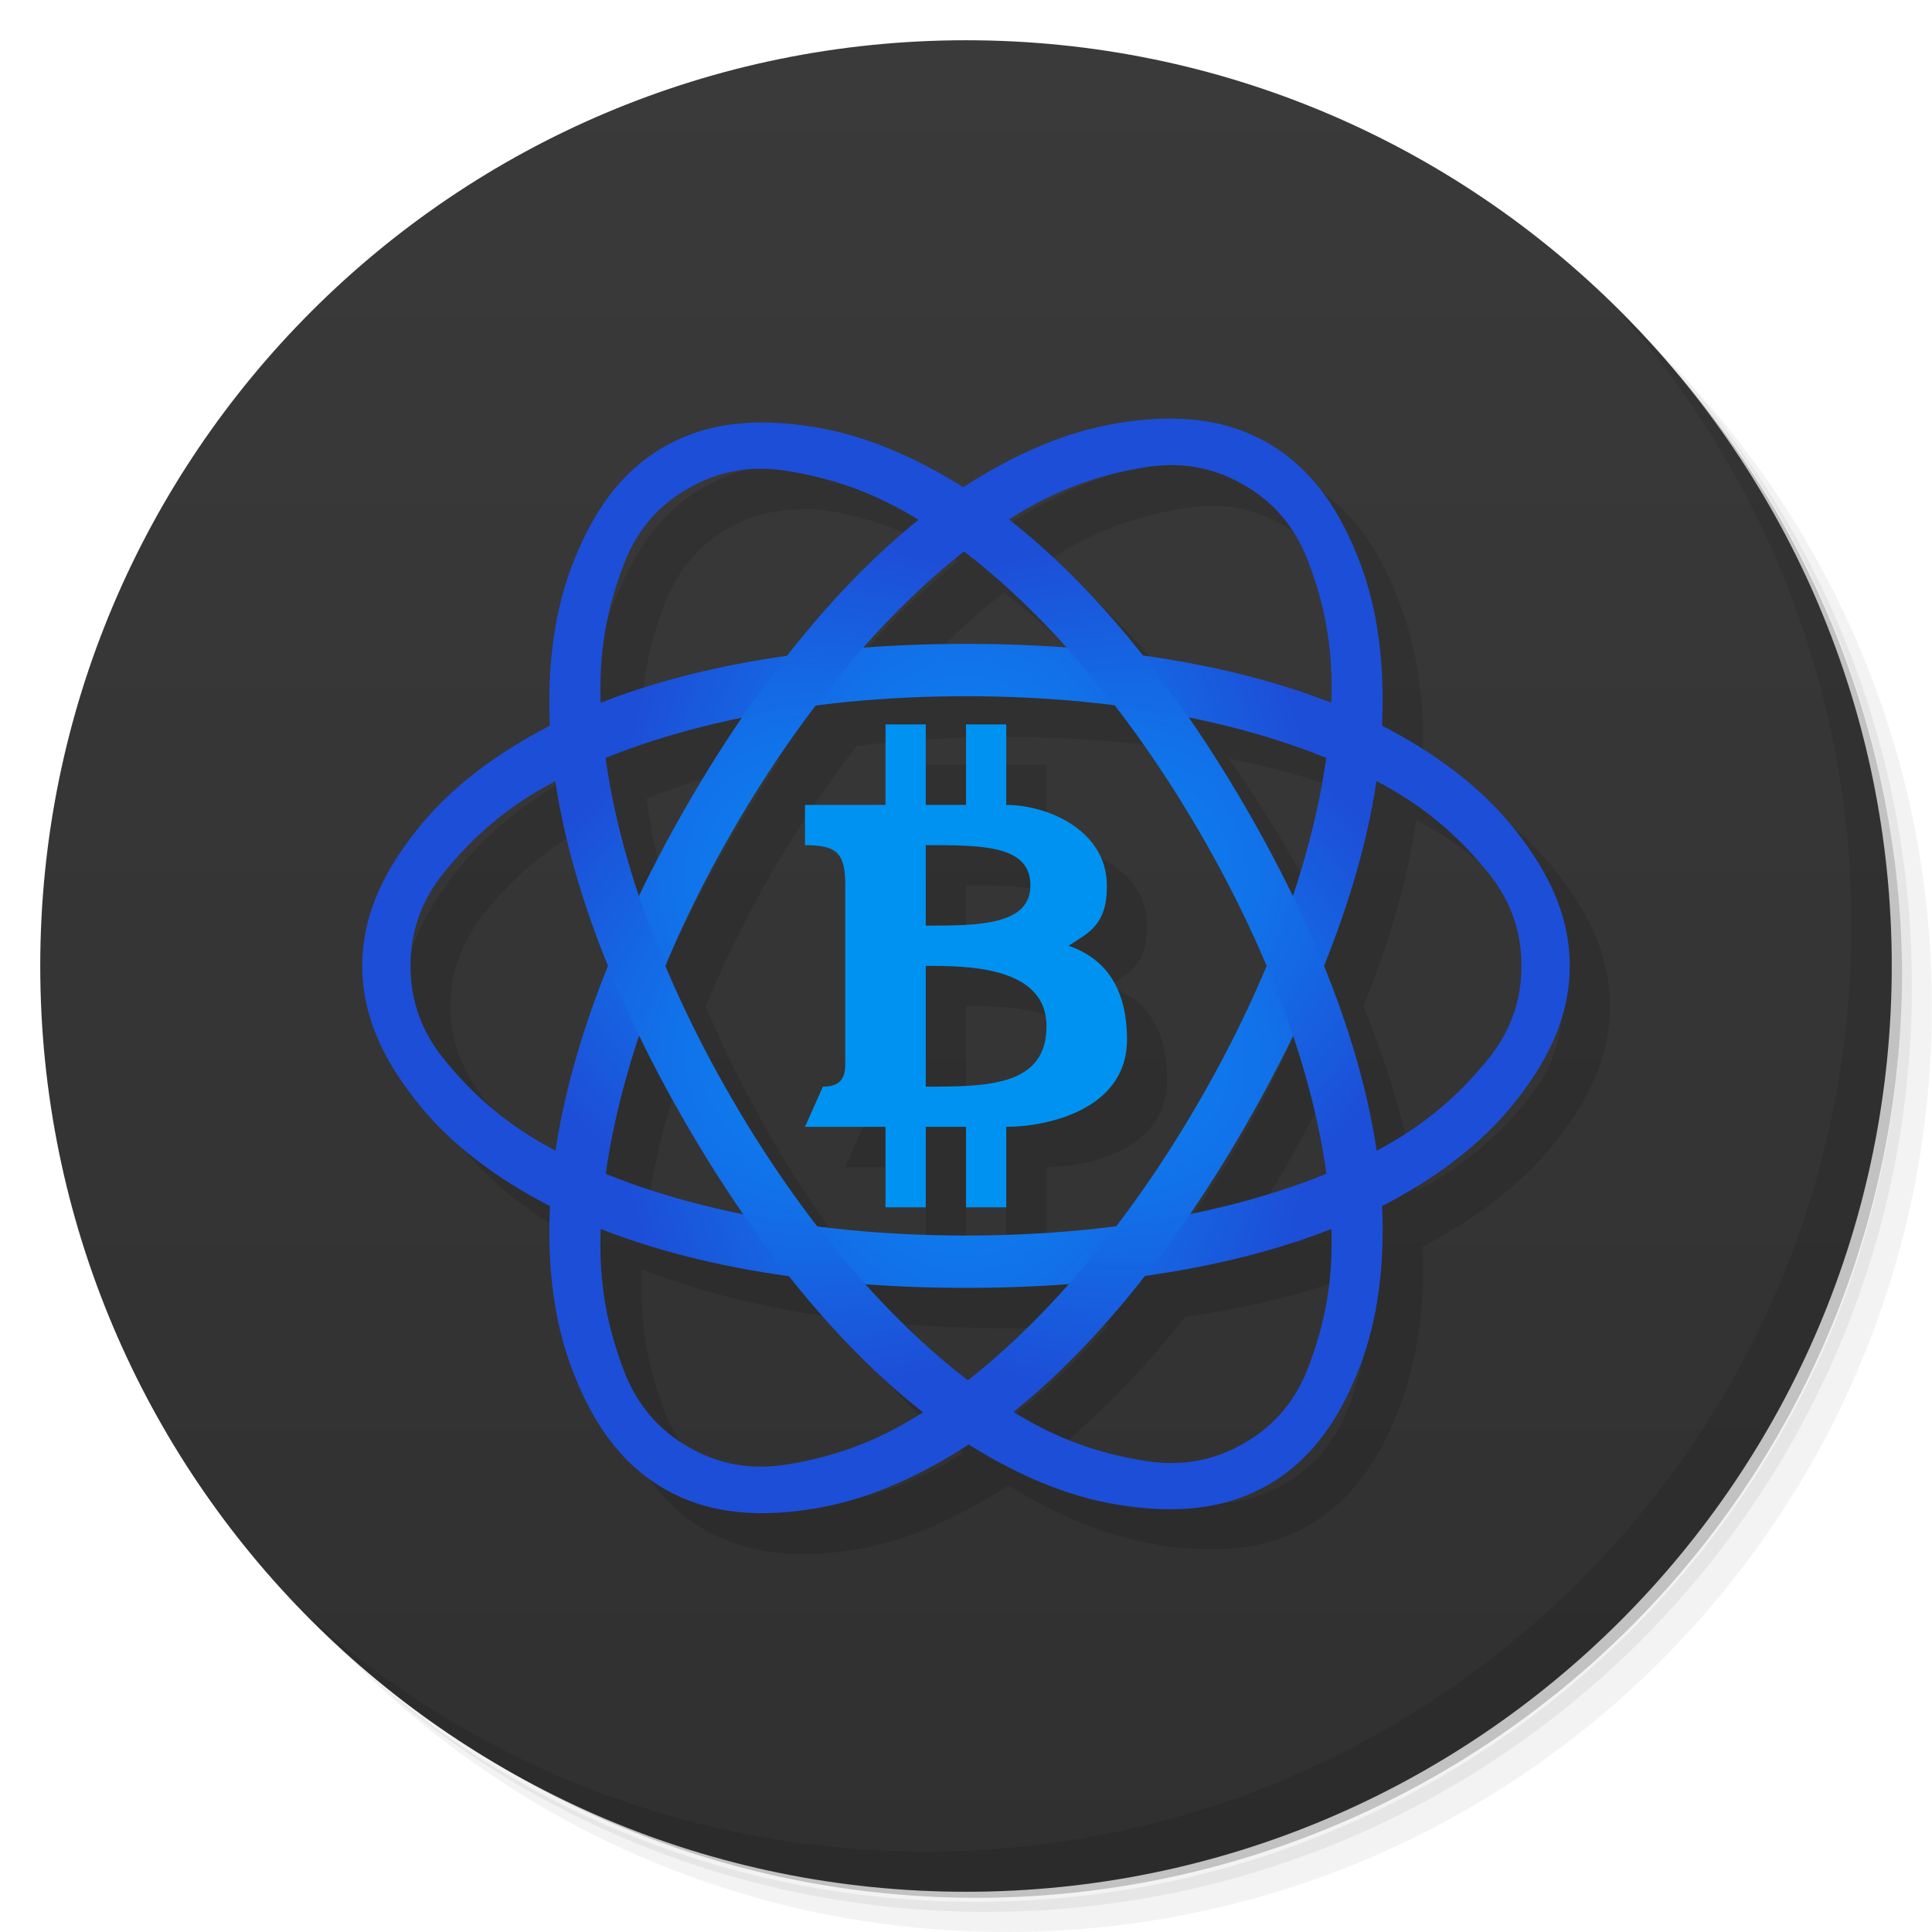 <?xml version="1.0" encoding="UTF-8" standalone="no"?>
<svg
   xmlns:dc="http://purl.org/dc/elements/1.1/"
   xmlns:cc="http://creativecommons.org/ns#"
   xmlns:rdf="http://www.w3.org/1999/02/22-rdf-syntax-ns#"
   xmlns:svg="http://www.w3.org/2000/svg"
   xmlns="http://www.w3.org/2000/svg"
   xmlns:xlink="http://www.w3.org/1999/xlink"
   xmlns:sodipodi="http://sodipodi.sourceforge.net/DTD/sodipodi-0.dtd"
   xmlns:inkscape="http://www.inkscape.org/namespaces/inkscape"
   viewBox="0 0 48 48"
   id="svg2"
   version="1.1"
   inkscape:version="0.91 r13725"
   width="100%"
   height="100%"
   sodipodi:docname="electrum.svg">
  <sodipodi:namedview
     pagecolor="#ffffff"
     bordercolor="#666666"
     borderopacity="1"
     objecttolerance="10"
     gridtolerance="10"
     guidetolerance="10"
     inkscape:pageopacity="0"
     inkscape:pageshadow="2"
     inkscape:window-width="1366"
     inkscape:window-height="713"
     id="namedview71"
     showgrid="false"
     inkscape:zoom="16"
     inkscape:cx="25.871939"
     inkscape:cy="26.738513"
     inkscape:window-x="0"
     inkscape:window-y="28"
     inkscape:window-maximized="1"
     inkscape:current-layer="svg2">
    <inkscape:grid
       type="xygrid"
       id="grid3846" />
  </sodipodi:namedview>
  <defs
     id="defs4">
    <linearGradient
       id="linearGradient3887">
      <stop
         style="stop-color:#049afd;stop-opacity:1;"
         offset="0"
         id="stop3889" />
      <stop
         style="stop-color:#1d4ed7;stop-opacity:1;"
         offset="1"
         id="stop3891" />
    </linearGradient>
    <linearGradient
       id="linearGradient3836">
      <stop
         style="stop-color:#3a3a3a;stop-opacity:1;"
         offset="0"
         id="stop3838" />
      <stop
         style="stop-color:#303030;stop-opacity:1;"
         offset="1"
         id="stop3840" />
    </linearGradient>
    <linearGradient
       inkscape:collect="always"
       xlink:href="#linearGradient3836"
       id="linearGradient3844"
       gradientUnits="userSpaceOnUse"
       gradientTransform="matrix(0,1,-1,0,48,0)"
       x1="1"
       y1="24"
       x2="47"
       y2="24" />
    <radialGradient
       inkscape:collect="always"
       xlink:href="#linearGradient3887"
       id="radialGradient3030"
       gradientUnits="userSpaceOnUse"
       gradientTransform="matrix(-0.676,0,-5.0833709e-8,-1.126,39.537,52.709)"
       cx="23"
       cy="25.5"
       fx="23"
       fy="25.5"
       r="13.323" />
    <radialGradient
       inkscape:collect="always"
       xlink:href="#linearGradient3887"
       id="radialGradient3032"
       gradientUnits="userSpaceOnUse"
       gradientTransform="matrix(-0.338,0.585,-0.975,-0.563,56.631,24.899)"
       cx="23"
       cy="25.5"
       fx="23"
       fy="25.5"
       r="13.323" />
    <radialGradient
       inkscape:collect="always"
       xlink:href="#linearGradient3887"
       id="radialGradient3034"
       gradientUnits="userSpaceOnUse"
       gradientTransform="matrix(0.338,0.581,0.975,-0.559,-8.631,24.893)"
       cx="23"
       cy="25.5"
       fx="23"
       fy="25.5"
       r="13.323" />
  </defs>
  <g
     id="g21">
    <path
       d="m 36.31 5 c 5.859 4.062 9.688 10.831 9.688 18.5 c 0 12.426 -10.07 22.5 -22.5 22.5 c -7.669 0 -14.438 -3.828 -18.5 -9.688 c 1.037 1.822 2.306 3.499 3.781 4.969 c 4.085 3.712 9.514 5.969 15.469 5.969 c 12.703 0 23 -10.298 23 -23 c 0 -5.954 -2.256 -11.384 -5.969 -15.469 c -1.469 -1.475 -3.147 -2.744 -4.969 -3.781 z m 4.969 3.781 c 3.854 4.113 6.219 9.637 6.219 15.719 c 0 12.703 -10.297 23 -23 23 c -6.081 0 -11.606 -2.364 -15.719 -6.219 c 4.16 4.144 9.883 6.719 16.219 6.719 c 12.703 0 23 -10.298 23 -23 c 0 -6.335 -2.575 -12.06 -6.719 -16.219 z"
       opacity="0.05"
       id="path23" />
    <path
       d="m 41.28 8.781 c 3.712 4.085 5.969 9.514 5.969 15.469 c 0 12.703 -10.297 23 -23 23 c -5.954 0 -11.384 -2.256 -15.469 -5.969 c 4.113 3.854 9.637 6.219 15.719 6.219 c 12.703 0 23 -10.298 23 -23 c 0 -6.081 -2.364 -11.606 -6.219 -15.719 z"
       opacity="0.1"
       id="path25" />
    <path
       d="m 31.25 2.375 c 8.615 3.154 14.75 11.417 14.75 21.13 c 0 12.426 -10.07 22.5 -22.5 22.5 c -9.708 0 -17.971 -6.135 -21.12 -14.75 a 23 23 0 0 0 44.875 -7 a 23 23 0 0 0 -16 -21.875 z"
       opacity="0.2"
       id="path27" />
  </g>
  <path
     inkscape:connector-curvature="0"
     style="fill:url(#linearGradient3844);fill-opacity:1"
     id="path31"
     d="M 47,24 C 47,36.703 36.703,47 24,47 11.297,47 1,36.703 1,24 1,11.297 11.297,1 24,1 36.703,1 47,11.297 47,24 z" />
  <g
     id="g33" />
  <g
     id="g67">
    <path
       d="m 40.03 7.531 c 3.712 4.084 5.969 9.514 5.969 15.469 0 12.703 -10.297 23 -23 23 c -5.954 0 -11.384 -2.256 -15.469 -5.969 4.178 4.291 10.01 6.969 16.469 6.969 c 12.703 0 23 -10.298 23 -23 0 -6.462 -2.677 -12.291 -6.969 -16.469 z"
       opacity="0.1"
       id="path69" />
  </g>
  <g
     transform="matrix(1,0,0,1,1,0.997)"
     id="g3963"
     style="fill:#000000;fill-opacity:0.118">
    <g
       id="g3979">
      <g
         id="g3986">
        <path
           id="path3965"
           transform="matrix(1,0,0,1,-1,-0.997)"
           d="M 29.688 11.406 C 29.374 11.423 29.056 11.45 28.75 11.5 C 27.528 11.7 26.265 12.252 25 13.062 C 24.981 13.075 24.957 13.081 24.938 13.094 C 23.693 12.311 22.453 11.82 21.25 11.625 C 20.028 11.427 18.698 11.407 17.5 12.094 C 16.302 12.781 15.657 13.912 15.219 15.062 C 14.784 16.204 14.591 17.554 14.656 19.031 C 13.322 19.721 12.221 20.572 11.438 21.531 C 10.654 22.49 10 23.616 10 25 C 10 26.384 10.654 27.51 11.438 28.469 C 12.221 29.428 13.322 30.279 14.656 30.969 C 14.656 30.979 14.657 30.99 14.656 31 C 14.587 32.501 14.78 33.842 15.219 35 C 15.657 36.158 16.302 37.308 17.5 38 C 18.698 38.692 20.028 38.7 21.25 38.5 C 22.472 38.3 23.735 37.748 25 36.938 C 25.019 36.925 25.043 36.919 25.062 36.906 C 26.307 37.689 27.547 38.18 28.75 38.375 C 29.972 38.573 31.302 38.593 32.5 37.906 C 33.698 37.219 34.343 36.088 34.781 34.938 C 35.216 33.796 35.409 32.446 35.344 30.969 C 36.678 30.279 37.779 29.428 38.562 28.469 C 39.346 27.51 40 26.384 40 25 C 40 23.616 39.346 22.49 38.562 21.531 C 37.779 20.572 36.678 19.721 35.344 19.031 C 35.344 19.021 35.343 19.01 35.344 19 C 35.413 17.499 35.22 16.158 34.781 15 C 34.343 13.842 33.698 12.692 32.5 12 C 31.602 11.481 30.629 11.355 29.688 11.406 z M 30.188 12.562 C 30.888 12.58 31.46 12.805 31.906 13.062 C 32.502 13.406 33.118 13.959 33.5 14.969 C 33.876 15.963 34.119 17.05 34.062 18.469 C 32.675 17.923 31.093 17.519 29.375 17.281 C 28.316 15.948 27.219 14.808 26.062 13.906 C 27.285 13.123 28.372 12.799 29.438 12.625 C 29.704 12.581 29.954 12.557 30.188 12.562 z M 19.812 12.656 C 20.046 12.65 20.296 12.644 20.562 12.688 C 21.593 12.855 22.639 13.214 23.812 13.938 C 22.684 14.845 21.597 15.961 20.562 17.281 C 18.869 17.52 17.308 17.93 15.938 18.469 C 15.886 17.078 16.127 16.01 16.5 15.031 C 16.882 14.029 17.498 13.466 18.094 13.125 C 18.54 12.869 19.112 12.674 19.812 12.656 z M 24.938 14.719 C 25.806 15.385 26.669 16.169 27.5 17.094 C 26.685 17.034 25.854 17 25 17 C 24.124 17 23.272 17.031 22.438 17.094 C 23.248 16.178 24.09 15.387 24.938 14.719 z M 25 18.312 C 26.277 18.312 27.511 18.383 28.688 18.531 C 29.431 19.494 30.152 20.552 30.812 21.688 C 31.459 22.8 32.006 23.901 32.469 25 C 32.005 26.11 31.461 27.22 30.812 28.344 C 30.163 29.469 29.449 30.511 28.719 31.469 C 27.534 31.62 26.288 31.688 25 31.688 C 23.723 31.688 22.488 31.617 21.312 31.469 C 20.569 30.506 19.848 29.448 19.188 28.312 C 18.541 27.2 17.994 26.099 17.531 25 C 17.995 23.89 18.539 22.78 19.188 21.656 C 19.837 20.531 20.551 19.489 21.281 18.531 C 22.466 18.38 23.712 18.312 25 18.312 z M 19.406 18.844 C 18.943 19.525 18.493 20.254 18.062 21 C 17.629 21.751 17.235 22.504 16.875 23.25 C 16.48 22.068 16.212 20.929 16.062 19.844 C 17.075 19.434 18.192 19.094 19.406 18.844 z M 30.531 18.844 C 31.768 19.095 32.909 19.427 33.938 19.844 C 33.785 20.929 33.519 22.07 33.125 23.25 C 32.765 22.509 32.371 21.777 31.938 21.031 C 31.493 20.267 31.01 19.539 30.531 18.844 z M 35.188 20.375 C 36.463 21.039 37.258 21.826 37.938 22.656 C 38.621 23.492 38.812 24.312 38.812 25 C 38.812 25.688 38.621 26.508 37.938 27.344 C 37.261 28.171 36.454 28.931 35.188 29.594 C 34.972 28.137 34.52 26.589 33.875 25 C 34.52 23.399 34.972 21.843 35.188 20.375 z M 14.812 20.406 C 15.028 21.863 15.48 23.411 16.125 25 C 15.48 26.601 15.028 28.157 14.812 29.625 C 13.537 28.961 12.742 28.174 12.062 27.344 C 11.379 26.508 11.188 25.688 11.188 25 C 11.188 24.312 11.379 23.492 12.062 22.656 C 12.739 21.829 13.546 21.069 14.812 20.406 z M 16.875 26.75 C 17.235 27.491 17.629 28.223 18.062 28.969 C 18.507 29.733 18.99 30.461 19.469 31.156 C 18.232 30.905 17.091 30.573 16.062 30.156 C 16.215 29.071 16.481 27.93 16.875 26.75 z M 33.125 26.75 C 33.52 27.932 33.788 29.071 33.938 30.156 C 32.925 30.566 31.808 30.906 30.594 31.156 C 31.057 30.475 31.507 29.746 31.938 29 C 32.371 28.249 32.765 27.496 33.125 26.75 z M 15.938 31.531 C 17.325 32.077 18.907 32.481 20.625 32.719 C 21.684 34.052 22.781 35.192 23.938 36.094 C 22.715 36.877 21.628 37.201 20.562 37.375 C 19.497 37.549 18.689 37.281 18.094 36.938 C 17.498 36.594 16.882 36.041 16.5 35.031 C 16.124 34.037 15.881 32.95 15.938 31.531 z M 34.062 31.531 C 34.114 32.922 33.873 33.99 33.5 34.969 C 33.118 35.971 32.502 36.534 31.906 36.875 C 31.311 37.216 30.503 37.485 29.438 37.312 C 28.407 37.145 27.361 36.786 26.188 36.062 C 27.316 35.155 28.403 34.039 29.438 32.719 C 31.131 32.48 32.692 32.07 34.062 31.531 z M 22.5 32.906 C 23.315 32.966 24.146 33 25 33 C 25.876 33 26.728 32.969 27.562 32.906 C 26.752 33.822 25.91 34.613 25.062 35.281 C 24.194 34.615 23.331 33.831 22.5 32.906 z "
           style="font-size:medium;font-style:normal;font-variant:normal;font-weight:normal;font-stretch:normal;text-indent:0;text-align:start;text-decoration:none;line-height:normal;letter-spacing:normal;word-spacing:normal;text-transform:none;direction:ltr;block-progression:tb;writing-mode:lr-tb;text-anchor:start;baseline-shift:baseline;color:#000000;fill:#000000;fill-opacity:0.118;stroke:none;stroke-width:0.647;marker:none;visibility:visible;display:inline;overflow:visible;enable-background:accumulate;font-family:Sans;-inkscape-font-specification:Sans" />
        <path
           style="fill:#000000;fill-opacity:0.118;fill-rule:nonzero;stroke:none"
           inkscape:connector-curvature="0"
           d="m 26.55,23.5 c 0.48,-0.32 0.959,-0.5 0.95,-1.5 C 27.493,20.613 26,20.001 25,20.001 l 0,-2 -1,0 0,2 -1,0 0,-2 -1,0 0,2 -2,0 0,1 c 0.811,0 1,0.21 1,1 l 0,4.46 c 0,0.396 -0.196,0.539 -0.556,0.539 L 20,27.999 l 2,0 0,2 1,0 0,-2 1,0 0,2 1,0 0,-2 c 1,0 3,-0.419 3,-2.166 0,-1.426 -0.66,-2.055 -1.45,-2.334 M 23,21 c 1.406,0 2.6,0 2.6,1 0,1 -1.319,1 -2.6,1 m 0,1 c 1,0 3,0 3,1.5 0,1.5 -1.5,1.5 -3,1.5"
           id="path3971"
           sodipodi:nodetypes="cccccccccccccccccccccccccccsccsc" />
      </g>
    </g>
  </g>
  <g
     id="g3935"
     transform="matrix(1,0,0,1,0,-0.003)">
    <path
       sodipodi:nodetypes="ssssssssssssssssssssssssss"
       inkscape:connector-curvature="0"
       id="path3897"
       d="m 24,16 c -4.03,0 -7.684,0.66 -10.352,2.04 -1.334,0.69 -2.423,1.519 -3.207,2.478 C 9.657,21.477 9,22.617 9,24 c 0,1.383 0.657,2.523 1.441,3.482 0.784,0.959 1.873,1.788 3.207,2.478 C 16.316,31.34 19.97,32 24,32 c 4.03,0 7.684,-0.66 10.352,-2.04 1.334,-0.69 2.423,-1.519 3.207,-2.478 C 38.343,26.523 39,25.383 39,24 39,22.617 38.343,21.477 37.559,20.518 36.775,19.559 35.686,18.73 34.352,18.04 31.684,16.66 28.03,16 24,16 z m 0,1.3 c 3.978,0 7.564,0.745 10.143,2.079 1.29,0.667 2.123,1.441 2.807,2.277 0.684,0.836 0.85,1.656 0.85,2.344 0,0.688 -0.166,1.508 -0.85,2.344 -0.684,0.836 -1.517,1.61 -2.807,2.277 C 31.564,29.955 27.978,30.7 24,30.7 20.022,30.7 16.437,29.955 13.857,28.621 12.567,27.953 11.734,27.18 11.05,26.344 10.366,25.508 10.2,24.688 10.2,24 c 0,-0.688 0.166,-1.508 0.85,-2.344 0.684,-0.836 1.517,-1.61 2.807,-2.277 C 16.436,18.045 20.022,17.3 24,17.3 z"
       style="font-size:medium;font-style:normal;font-variant:normal;font-weight:normal;font-stretch:normal;text-indent:0;text-align:start;text-decoration:none;line-height:normal;letter-spacing:normal;word-spacing:normal;text-transform:none;direction:ltr;block-progression:tb;writing-mode:lr-tb;text-anchor:start;baseline-shift:baseline;color:#000000;fill:url(#radialGradient3030);fill-opacity:1;stroke:none;stroke-width:0.647;marker:none;visibility:visible;display:inline;overflow:visible;enable-background:accumulate;font-family:Sans;-inkscape-font-specification:Sans" />
    <path
       style="font-size:medium;font-style:normal;font-variant:normal;font-weight:normal;font-stretch:normal;text-indent:0;text-align:start;text-decoration:none;line-height:normal;letter-spacing:normal;word-spacing:normal;text-transform:none;direction:ltr;block-progression:tb;writing-mode:lr-tb;text-anchor:start;baseline-shift:baseline;color:#000000;fill:url(#radialGradient3032);fill-opacity:1;stroke:none;stroke-width:0.647;marker:none;visibility:visible;display:inline;overflow:visible;enable-background:accumulate;font-family:Sans;-inkscape-font-specification:Sans"
       d="m 17.072,20 c -2.015,3.49 -3.27,6.984 -3.409,9.985 -0.069,1.501 0.104,2.858 0.542,4.016 0.438,1.158 1.097,2.297 2.295,2.989 1.198,0.692 2.514,0.693 3.736,0.493 1.222,-0.2 2.484,-0.728 3.749,-1.538 C 26.515,34.324 28.913,31.49 30.928,28 c 2.015,-3.49 3.27,-6.984 3.409,-9.985 0.069,-1.501 -0.104,-2.858 -0.542,-4.016 -0.438,-1.158 -1.097,-2.297 -2.295,-2.989 -1.198,-0.692 -2.514,-0.693 -3.736,-0.493 -1.222,0.2 -2.484,0.728 -3.749,1.538 C 21.485,13.676 19.087,16.51 17.072,20 z m 1.126,0.65 c 1.989,-3.445 4.427,-6.178 6.872,-7.744 1.223,-0.783 2.31,-1.119 3.375,-1.293 1.066,-0.174 1.859,0.092 2.455,0.436 0.596,0.344 1.223,0.898 1.605,1.908 0.382,1.01 0.635,2.119 0.568,3.569 -0.134,2.901 -1.282,6.379 -3.271,9.824 -1.989,3.445 -4.427,6.177 -6.872,7.744 -1.223,0.783 -2.31,1.119 -3.375,1.293 C 18.489,36.561 17.696,36.295 17.1,35.951 16.504,35.607 15.877,35.053 15.495,34.043 15.113,33.033 14.86,31.924 14.927,30.474 15.061,27.573 16.209,24.095 18.198,20.65 z"
       id="path3909"
       inkscape:connector-curvature="0"
       sodipodi:nodetypes="ssssssssssssssssssssssssss" />
    <path
       sodipodi:nodetypes="ssssssssssssssssssssssssss"
       inkscape:connector-curvature="0"
       id="path3913"
       d="m 30.928,20.029 c 2.015,3.465 3.27,6.934 3.409,9.913 0.069,1.49 -0.104,2.837 -0.542,3.987 -0.438,1.15 -1.097,2.281 -2.295,2.968 -1.198,0.687 -2.514,0.688 -3.736,0.489 -1.222,-0.198 -2.484,-0.723 -3.749,-1.527 -2.53,-1.609 -4.928,-4.423 -6.943,-7.888 -2.015,-3.465 -3.27,-6.934 -3.409,-9.913 -0.069,-1.49 0.104,-2.837 0.542,-3.987 0.438,-1.15 1.097,-2.281 2.295,-2.968 1.198,-0.687 2.514,-0.688 3.736,-0.489 1.222,0.198 2.484,0.723 3.749,1.527 2.53,1.609 4.928,4.423 6.943,7.888 z m -1.126,0.645 c -1.989,-3.42 -4.427,-6.133 -6.872,-7.688 -1.223,-0.778 -2.31,-1.11 -3.375,-1.283 -1.066,-0.173 -1.859,0.091 -2.455,0.433 -0.596,0.341 -1.223,0.892 -1.605,1.894 -0.382,1.003 -0.635,2.103 -0.568,3.544 0.134,2.88 1.282,6.333 3.271,9.753 1.989,3.42 4.427,6.133 6.872,7.688 1.223,0.778 2.31,1.111 3.375,1.283 1.066,0.173 1.859,-0.091 2.455,-0.433 0.596,-0.341 1.223,-0.892 1.605,-1.894 0.382,-1.003 0.635,-2.103 0.568,-3.544 -0.134,-2.88 -1.282,-6.333 -3.271,-9.753 z"
       style="font-size:medium;font-style:normal;font-variant:normal;font-weight:normal;font-stretch:normal;text-indent:0;text-align:start;text-decoration:none;line-height:normal;letter-spacing:normal;word-spacing:normal;text-transform:none;direction:ltr;block-progression:tb;writing-mode:lr-tb;text-anchor:start;baseline-shift:baseline;color:#000000;fill:url(#radialGradient3034);fill-opacity:1;stroke:none;stroke-width:0.647;marker:none;visibility:visible;display:inline;overflow:visible;enable-background:accumulate;font-family:Sans;-inkscape-font-specification:Sans" />
    <path
       sodipodi:nodetypes="cccccccccccccccccccccccccccsccsc"
       id="path53"
       d="m 26.55,23.5 c 0.48,-0.32 0.959,-0.5 0.95,-1.5 C 27.493,20.613 26,20.001 25,20.001 l 0,-2 -1,0 0,2 -1,0 0,-2 -1,0 0,2 -2,0 0,1 c 0.811,0 1,0.21 1,1 l 0,4.46 c 0,0.396 -0.196,0.539 -0.556,0.539 L 20,27.999 l 2,0 0,2 1,0 0,-2 1,0 0,2 1,0 0,-2 c 1,0 3,-0.419 3,-2.166 0,-1.426 -0.66,-2.055 -1.45,-2.334 M 23,21 c 1.406,0 2.6,0 2.6,1 0,1 -1.319,1 -2.6,1 m 0,1 c 1,0 3,0 3,1.5 0,1.5 -1.5,1.5 -3,1.5"
       inkscape:connector-curvature="0"
       style="fill:#0092f0;fill-opacity:1;fill-rule:nonzero;stroke:none" />
  </g>
</svg>
